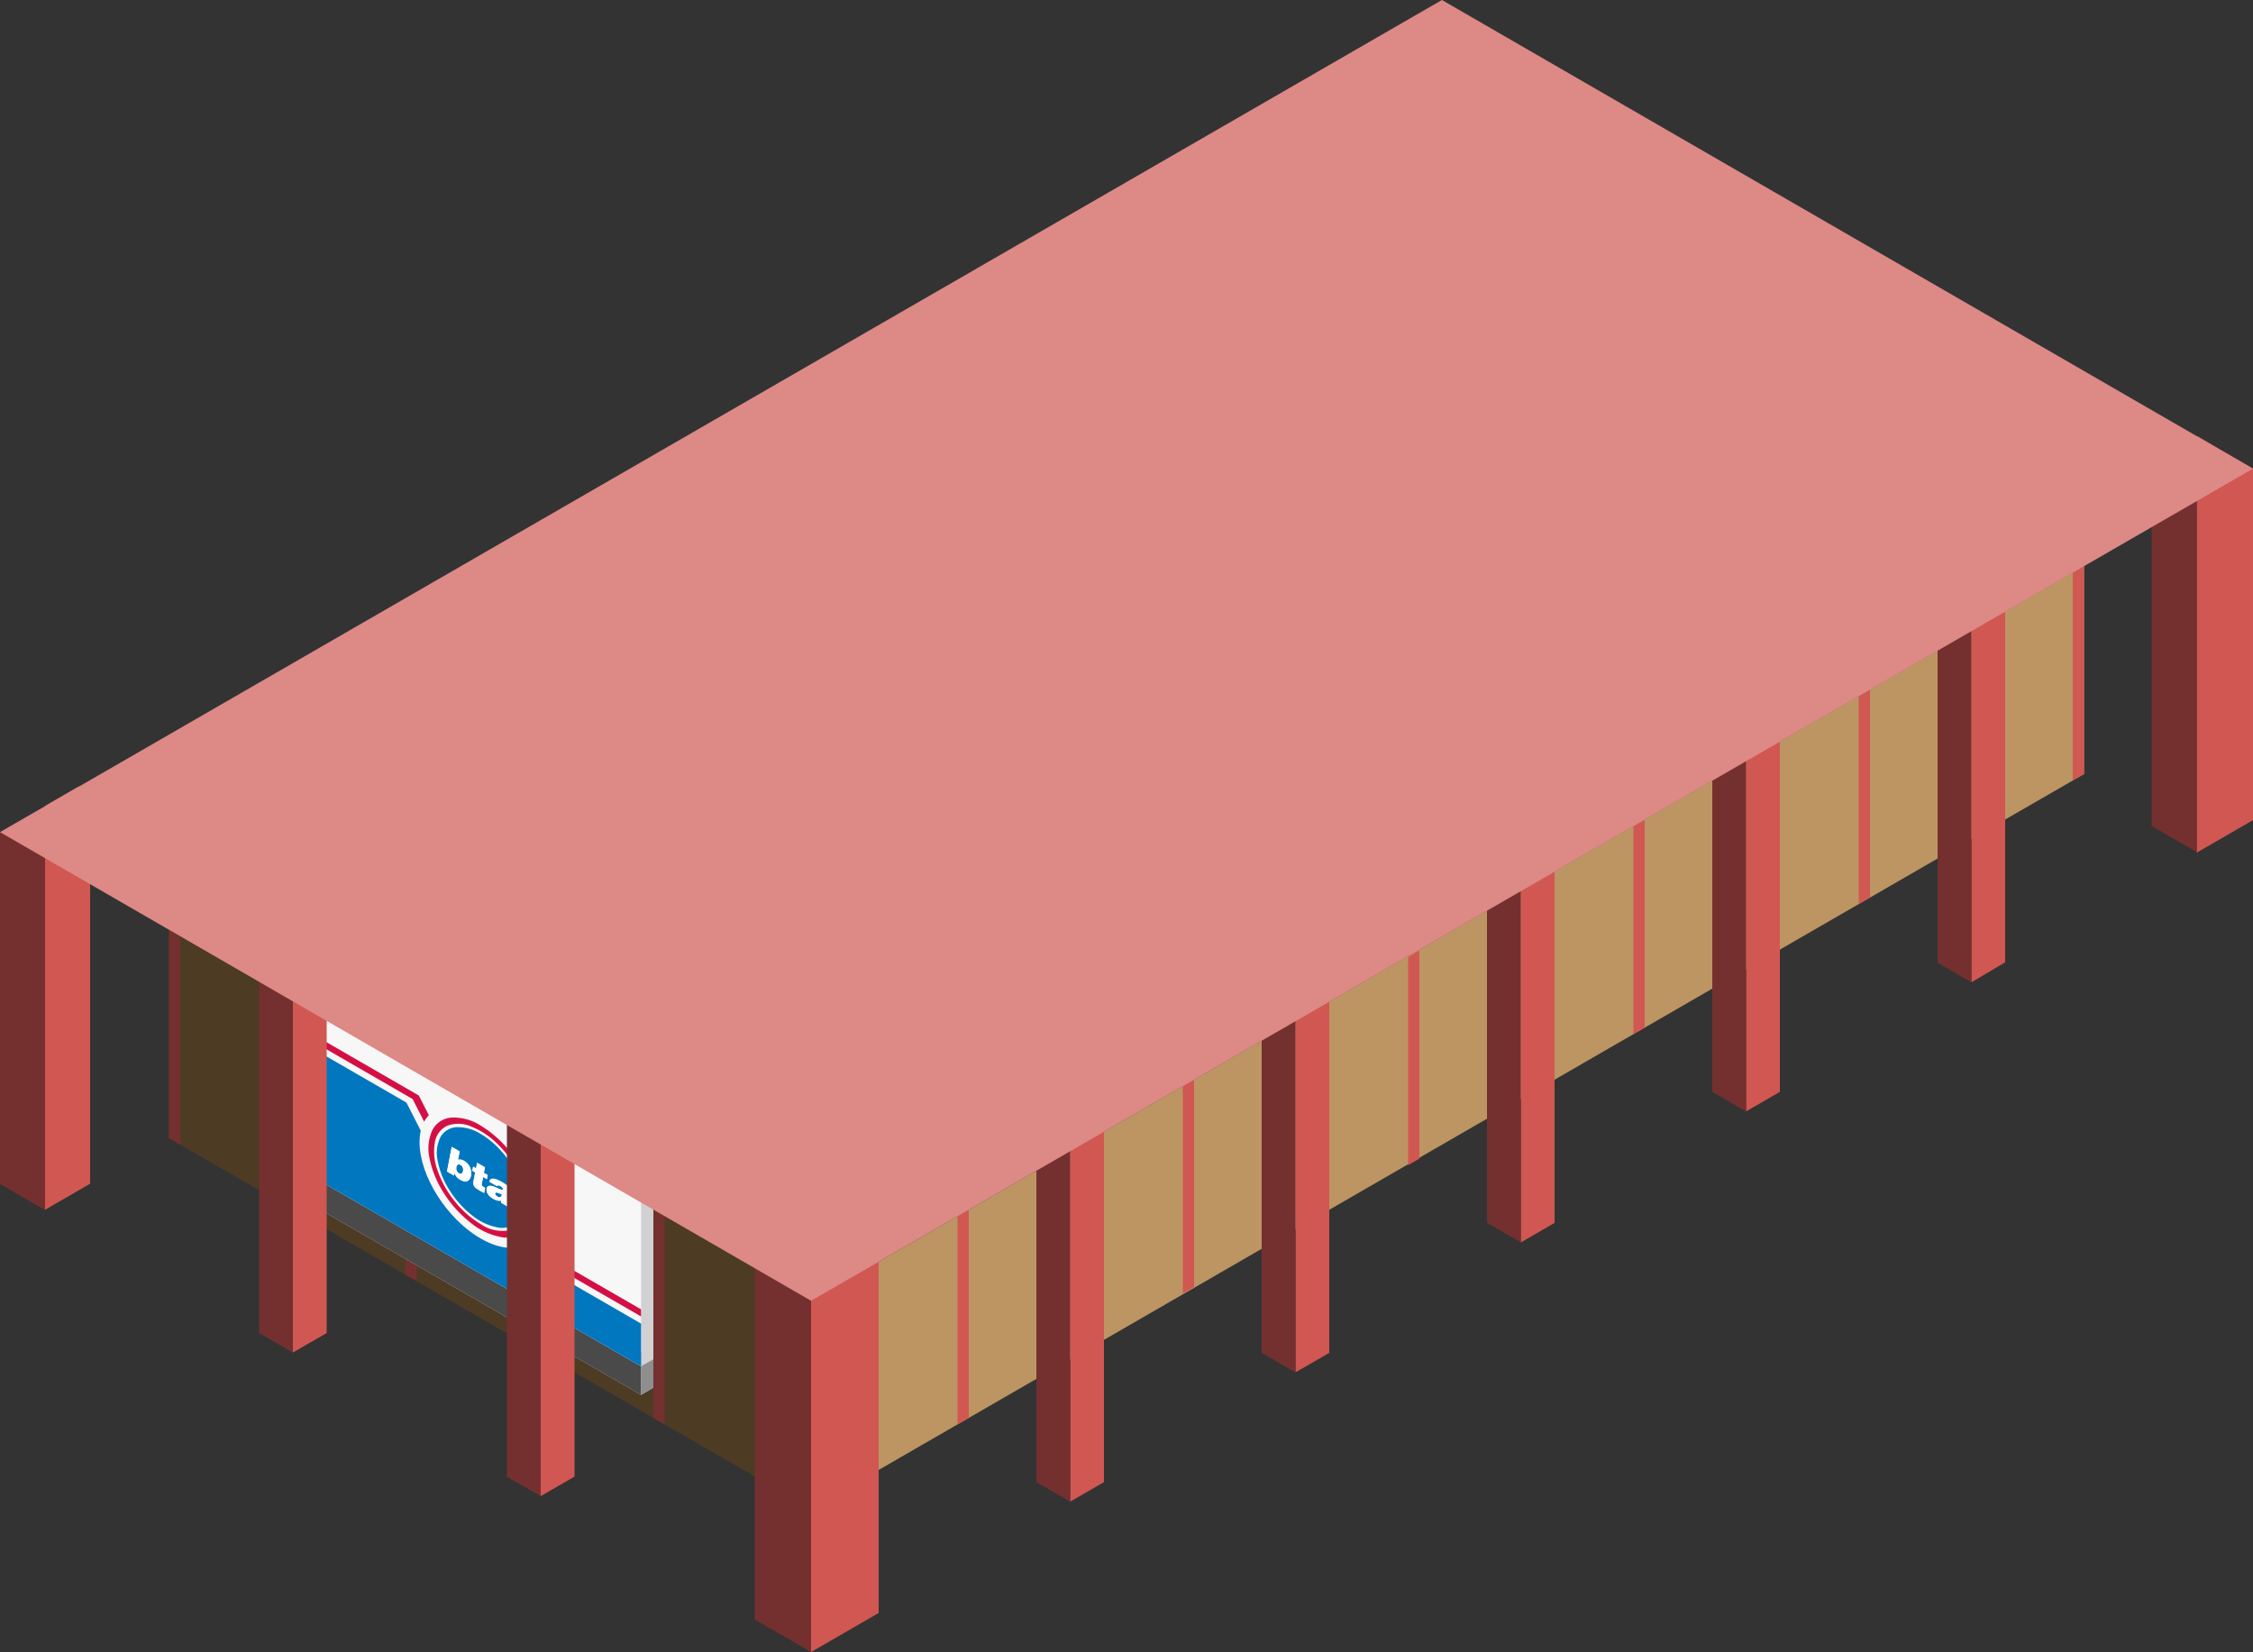 <svg id="Layer_1" data-name="Layer 1" xmlns="http://www.w3.org/2000/svg" viewBox="0 0 250 183.3">
  <rect x="0" y="0" width="250" height="183.3" fill="#333333" stroke="none"/>
  <defs>
    <style>
      .window-L-prim {
        fill: #4e3b24;
      }

      .exterior-L-prim {
        fill: #74302f;
      }

      .cls-1 {
        fill: #d1d1d1;
      }

      .cls-2 {
        fill: #4a4a4a;
      }

      .cls-3 {
        fill: #8e8e8e;
      }

      .cls-4 {
        fill: #b5b5b5;
      }

      .cls-5 {
        fill: #f7f7f7;
      }

      .cls-6 {
        fill: #0177c0;
      }

      .cls-7 {
        fill: #d31045;
      }

      .cls-8 {
        fill: #fff;
      }

      .window-R-prim {
        fill: #bc9563;
      }

      .exterior-R-prim {
        fill: #d15752;
      }

      .cls-9 {
        fill: #dc8986;
      }

      .top-prim {
        fill: #dd8986;
      }
    </style>
  </defs>
  <title>Artboard 17</title>
  <g id="root">
    <path id="Base-Window-Right" class="window-L-prim" d="M18.75,126.29V103.2L90,144.33v23.1Z"/>
    <path id="Path-26" class="exterior-L-prim" d="M46.25,142.17,45,141.45v-23.1l1.25.72Z"/>
    <g id="Group">
      <path id="Path" class="cls-1" d="M36.88,106.521l-1.37.791V134.205L71.13,154.77l1.37-.791V127.086Z"/>
      <path id="Path-2" data-name="Path" class="cls-2" d="M71.13,150.024,35.51,129.459v4.746L71.13,154.77Z"/>
      <path id="Path-3" data-name="Path" class="cls-3" d="M71.13,151.606l1.37-.791v3.164l-1.37.791Z"/>
      <path id="Path-4" data-name="Path" class="cls-2" d="M71.13,127.877v4.746L35.51,112.058v-4.746Z"/>
      <path id="Path-5" data-name="Path" class="cls-4" d="M36.88,106.521l-1.37.791,35.62,20.565,1.37-.791Z"/>
      <path id="Path-6" data-name="Path" class="cls-5" d="M71.13,130.25,35.51,109.685v21.356l35.62,20.565Z"/>
      <path id="Path-7" data-name="Path" class="cls-3" d="M71.13,130.25l1.37-.791V127.086l-1.37.791Z"/>
      <path id="Path-8" data-name="Path" class="cls-6" d="M35.51,116.804,45.1,122.34l6.85,13.447,19.18,11.073v4.746l-31.333-18.09-4.287-2.475Z"/>
      <path id="Path-9" data-name="Path" class="cls-7" d="M35.51,116.013l10.275,5.933,6.85,13.446L71.13,146.069v-.791L53.32,134.996,46.47,121.55l-10.96-6.328Z"/>
      <g id="Group-2" data-name="Group">
        <path id="Ellipse" class="cls-5" d="M46.555,126.74c0-3.734,3.031-5.015,6.765-2.859s6.765,6.937,6.765,10.671-3.031,5.015-6.765,2.859S46.555,130.474,46.555,126.74Z"/>
        <g id="Group_2-1" data-name="Group 2-1">
          <path id="Path-10" data-name="Path" class="cls-6" d="M55.216,132.345a.45.45,0,0,0-.182-.025.103.103,0,0,0-.064.033.131.131,0,0,0-.03.073v.026a.19.19,0,0,0,.016.077.319.319,0,0,0,.047.079.625.625,0,0,0,.19.155.522.522,0,0,0,.207.076.225.225,0,0,0,.15-.033.268.268,0,0,0,.096-.123.705.705,0,0,0,.048-.192,1.191,1.191,0,0,1-.246-.066C55.364,132.394,55.287,132.367,55.216,132.345Z"/>
          <path id="Path-11" data-name="Path" class="cls-6" d="M51.1,129.256a.376.376,0,0,0-.179-.059.243.243,0,0,0-.135.036.271.271,0,0,0-.093.105.472.472,0,0,0-.049.145.565.565,0,0,0-.013.071.769.769,0,0,0-.004.08.786.786,0,0,0,.015.148.608.608,0,0,0,.049.148.585.585,0,0,0,.09.137.566.566,0,0,0,.142.113.384.384,0,0,0,.186.061.209.209,0,0,0,.135-.044.321.321,0,0,0,.089-.118.725.725,0,0,0,.051-.152.815.815,0,0,0,.013-.145.699.699,0,0,0-.064-.284A.531.531,0,0,0,51.1,129.256Z"/>
          <path id="Compound_Path" data-name="Compound Path" class="cls-6" d="M53.32,125.809a4.695,4.695,0,0,0-2.687-.737,2.164,2.164,0,0,0-1.782,1.143,4.056,4.056,0,0,0-.275,2.635A9.239,9.239,0,0,0,49.9,132.091a10.943,10.943,0,0,0,2.477,2.754,6.419,6.419,0,0,0,2.795,1.338,2.506,2.506,0,0,0,2.171-.528,2.922,2.922,0,0,0,.815-2.217,6.603,6.603,0,0,0-.368-2.064A10.06,10.06,0,0,0,56.74,129.2a11.237,11.237,0,0,0-1.569-1.955,9.196,9.196,0,0,0-1.851-1.437Zm-1.05,4.6a1.234,1.234,0,0,1-.135.383.582.582,0,0,1-.241.237.6.6,0,0,1-.354.049,1.336,1.336,0,0,1-.477-.182,1.383,1.383,0,0,1-.418-.349,1.177,1.177,0,0,1-.198-.383l-.009-.005-.05.283-.79-.456.528-2.736.878.507-.186.944a.619.619,0,0,1,.325-.032,1.113,1.113,0,0,1,.363.142,1.544,1.544,0,0,1,.329.256,1.638,1.638,0,0,1,.249.326,1.589,1.589,0,0,1,.156.371,1.446,1.446,0,0,1,.055.395,1.262,1.262,0,0,1-.025.252Zm1.453,1.958c-.098-.051-.189-.099-.272-.145s-.16-.088-.23-.128c-.111-.064-.223-.134-.333-.212a1.168,1.168,0,0,1-.215-.192.612.612,0,0,1-.115-.195.694.694,0,0,1-.033-.222,1.455,1.455,0,0,1,.01-.165c.007-.06.018-.123.032-.191l.16-.832-.313-.18.085-.458.325.187.122-.618.866.5-.122.618.422.244-.084.458-.422-.244-.14.725c-.005.022-.01.043-.013.063a.358.358,0,0,0-.004.055.164.164,0,0,0,.01.07.289.289,0,0,0,.041.074.689.689,0,0,0,.19.144l.139.081Zm2.97.127c-.008.054-.017.11-.029.167l-.183.962-.055.303-.815-.471-.004-.246a.834.834,0,0,1-.438-.007,2.116,2.116,0,0,1-.472-.209,2.002,2.002,0,0,1-.275-.191,1.426,1.426,0,0,1-.226-.233,1.154,1.154,0,0,1-.152-.26.706.706,0,0,1-.057-.279.664.664,0,0,1,.013-.127.362.362,0,0,1,.19-.294.576.576,0,0,1,.34-.024,1.944,1.944,0,0,1,.409.134q.215.096.401.179a1.988,1.988,0,0,0,.313.116.127.127,0,0,0,.096.003.091.091,0,0,0,.05-.069l.002-.014a.027.027,0,0,0,.002-.014.13.13,0,0,0-.006-.049.219.219,0,0,0-.024-.051.443.443,0,0,0-.072-.087.825.825,0,0,0-.089-.073c-.026-.019-.053-.036-.078-.052-.035-.02-.069-.037-.102-.053a.306.306,0,0,0-.102-.029.175.175,0,0,0-.089.016.121.121,0,0,0-.059.084l-.871-.503a.46.46,0,0,1,.122-.254.362.362,0,0,1,.259-.09,1.233,1.233,0,0,1,.411.088,3.878,3.878,0,0,1,.584.284,4.436,4.436,0,0,1,.507.334,1.86,1.86,0,0,1,.311.3.915.915,0,0,1,.157.278.858.858,0,0,1,.044.269,1.291,1.291,0,0,1-.011.163Zm.209,1.766a.389.389,0,0,1-.103-.091.404.404,0,0,1-.069-.123.219.219,0,0,1-.01-.113.088.088,0,0,1,.051-.066.128.128,0,0,1,.095.004.316.316,0,0,1,.107.072.433.433,0,0,1,.083.117.288.288,0,0,1,.031.121.099.099,0,0,1-.054.099.152.152,0,0,1-.131-.021Z"/>
          <path id="Path-12" data-name="Path" class="cls-6" d="M56.902,133.975a.097.097,0,0,0-.055-.015.042.042,0,0,0-.036.023.08.08,0,0,0-.006.054.182.182,0,0,0,.027.066.218.218,0,0,0,.05.057.129.129,0,0,0,.057.027.051.051,0,0,0,.044-.01.063.063,0,0,0,.016-.045.169.169,0,0,0-.029-.087.209.209,0,0,0-.07-.069Z"/>
          <path id="Compound_Path-2" data-name="Compound Path" class="cls-7" d="M53.32,124.879a5.597,5.597,0,0,0-3.204-.878,2.58,2.58,0,0,0-2.124,1.362,4.841,4.841,0,0,0-.328,3.143,11.016,11.016,0,0,0,1.579,3.864,13.04,13.04,0,0,0,2.953,3.283,7.654,7.654,0,0,0,3.332,1.596,2.988,2.988,0,0,0,2.588-.63,3.482,3.482,0,0,0,.972-2.642,9.909,9.909,0,0,0-1.691-5.053,12.391,12.391,0,0,0-4.076-4.044Zm0,10.927a10.534,10.534,0,0,1-2.866-2.525,11.281,11.281,0,0,1-1.901-3.413,6.018,6.018,0,0,1-.294-3.15,2.451,2.451,0,0,1,1.412-1.826,3.573,3.573,0,0,1,2.642.113,8.818,8.818,0,0,1,2.981,2.015,11.926,11.926,0,0,1,2.316,3.238,7.974,7.974,0,0,1,.87,3.369,2.774,2.774,0,0,1-1.513,2.773,4.228,4.228,0,0,1-3.647-.592Z"/>
          <path id="Compound_Path-3" data-name="Compound Path" class="cls-8" d="M52.084,129.392a1.638,1.638,0,0,0-.249-.326,1.544,1.544,0,0,0-.329-.256,1.113,1.113,0,0,0-.363-.142.619.619,0,0,0-.325.032l.186-.944-.878-.507-.528,2.736.79.456.05-.283.009.005a1.182,1.182,0,0,0,.198.383,1.383,1.383,0,0,0,.418.349,1.336,1.336,0,0,0,.477.182.6.6,0,0,0,.354-.049.582.582,0,0,0,.241-.237,1.218,1.218,0,0,0,.135-.383,1.262,1.262,0,0,0,.025-.252,1.446,1.446,0,0,0-.055-.395A1.589,1.589,0,0,0,52.084,129.392Zm-.701.535a.725.725,0,0,1-.051.152.321.321,0,0,1-.089.118.209.209,0,0,1-.135.044.384.384,0,0,1-.186-.061.566.566,0,0,1-.142-.113.585.585,0,0,1-.09-.137.608.608,0,0,1-.049-.148.786.786,0,0,1-.015-.148.752.752,0,0,1,.004-.08.557.557,0,0,1,.013-.071.472.472,0,0,1,.049-.145.271.271,0,0,1,.093-.105.243.243,0,0,1,.135-.036.376.376,0,0,1,.179.059.528.528,0,0,1,.232.242.697.697,0,0,1,.064.284.815.815,0,0,1-.013.145Z"/>
          <path id="Path-13" data-name="Path" class="cls-8" d="M53.499,131.578a.3.3,0,0,1-.041-.074.164.164,0,0,1-.01-.07.354.354,0,0,1,.004-.055c.003-.02.007-.041.013-.063l.14-.725.422.244.084-.458-.422-.244.122-.618-.866-.5-.122.618-.325-.187-.085.458.313.18-.16.832c-.014.068-.025.132-.032.191a1.455,1.455,0,0,0-.01.165.694.694,0,0,0,.033.222.612.612,0,0,0,.115.195,1.168,1.168,0,0,0,.215.192c.11.078.222.148.333.212q.106.061.23.128c.083.045.174.094.272.145l.106-.564-.139-.081a.689.689,0,0,1-.19-.144Z"/>
          <path id="Compound_Path-4" data-name="Compound Path" class="cls-8" d="M56.503,131.783a1.86,1.86,0,0,0-.311-.3,4.436,4.436,0,0,0-.507-.334,3.878,3.878,0,0,0-.584-.284,1.233,1.233,0,0,0-.411-.088.364.364,0,0,0-.259.09.463.463,0,0,0-.122.254l.871.503a.121.121,0,0,1,.059-.084.175.175,0,0,1,.089-.016.306.306,0,0,1,.102.029c.034.015.068.033.102.053.026.016.052.033.078.052a.825.825,0,0,1,.089.073.443.443,0,0,1,.072.087.219.219,0,0,1,.024.051.13.13,0,0,1,.006.049.027.027,0,0,1-.002.014l-.002.014a.091.091,0,0,1-.05.069.127.127,0,0,1-.096-.003,1.988,1.988,0,0,1-.313-.116q-.185-.083-.401-.179a1.944,1.944,0,0,0-.409-.134.576.576,0,0,0-.34.024.362.362,0,0,0-.19.294.664.664,0,0,0-.013.127.706.706,0,0,0,.057.279,1.154,1.154,0,0,0,.152.26,1.426,1.426,0,0,0,.226.233,2.002,2.002,0,0,0,.275.191,2.116,2.116,0,0,0,.472.209.834.834,0,0,0,.438.007l.004.246.815.471.055-.303.183-.962c.012-.057.021-.112.029-.167a1.291,1.291,0,0,0,.011-.163.858.858,0,0,0-.044-.269.915.915,0,0,0-.157-.278Zm-.858.9a.268.268,0,0,1-.096.123.222.222,0,0,1-.15.033.522.522,0,0,1-.207-.076.625.625,0,0,1-.19-.155.338.338,0,0,1-.047-.079.198.198,0,0,1-.016-.077v-.026a.129.129,0,0,1,.03-.073.1.1,0,0,1,.064-.033.458.458,0,0,1,.182.025c.071.022.148.049.231.081a1.158,1.158,0,0,0,.246.066.704.704,0,0,1-.048.192Z"/>
          <path id="Compound_Path-5" data-name="Compound Path" class="cls-8" d="M56.902,133.888a.179.179,0,0,0-.103-.029.083.083,0,0,0-.069.044.159.159,0,0,0-.01.101.346.346,0,0,0,.051.124.407.407,0,0,0,.095.106.247.247,0,0,0,.107.051.096.096,0,0,0,.083-.02.113.113,0,0,0,.031-.085.315.315,0,0,0-.054-.163.395.395,0,0,0-.131-.13Zm0,.284a.186.186,0,0,1-.055-.048.2.2,0,0,1-.036-.065.113.113,0,0,1-.006-.06.046.046,0,0,1,.027-.035.07.07,0,0,1,.05.002.165.165,0,0,1,.057.039.227.227,0,0,1,.044.062.16.16,0,0,1,.016.064.053.053,0,0,1-.029.053.081.081,0,0,1-.07-.011Z"/>
        </g>
      </g>
    </g>
    <path id="Base-Window-Left" class="window-R-prim" d="M90,167.43,231.25,85.88V62.78L90,144.33Z"/>
    <path id="Path-14" data-name="Path" class="exterior-L-prim" d="M5,89.49,0,92.37v39l5,2.89Z"/>
    <path id="Path-2-2" data-name="Path-2" class="exterior-R-prim" d="M243.75,48.35,250,52V91l-6.25,3.61Z"/>
    <path id="Path-3-2" data-name="Path-3" class="exterior-R-prim" d="M218.75,67.11,222.5,65v41.77L218.75,109Z"/>
    <path id="Path-4-2" data-name="Path-4" class="exterior-R-prim" d="M193.75,81.46l3.75-2.08v41.77l-3.75,2.17Z"/>
    <path id="Path-5-2" data-name="Path-5" class="exterior-R-prim" d="M168.75,96l3.75-2.08v41.77l-3.75,2.17Z"/>
    <path id="Path-6-2" data-name="Path-6" class="exterior-R-prim" d="M143.75,110.41l3.75-2.07v41.77l-3.75,2.16Z"/>
    <path id="Path-7-2" data-name="Path-7" class="exterior-R-prim" d="M118.75,124.76l3.75-2.08v41.77l-3.75,2.17Z"/>
    <path id="Path-8-2" data-name="Path-8" class="exterior-L-prim" d="M90,141.45l-6.25-3.61V179.7L90,183.3Z"/>
    <path id="Path-9-2" data-name="Path-9" class="exterior-L-prim" d="M60,124.13,56.25,122v41.86L60,166Z"/>
    <path id="Path-10-2" data-name="Path-10" class="exterior-L-prim" d="M32.5,108.22l-3.75-2.17v41.86l3.75,2.16Z"/>
    <path id="Path-11-2" data-name="Path-11" class="exterior-R-prim" d="M5,134.23l5-2.89V95.26L5,92.37Z"/>
    <path id="Path-12-2" data-name="Path-12" class="exterior-L-prim" d="M243.75,94.54l-5-2.89V55.57l5-2.89Z"/>
    <path id="Path-13-2" data-name="Path-13" class="exterior-L-prim" d="M218.75,109,215,106.81V69.28l3.75-2.17Z"/>
    <path id="Path-14-2" data-name="Path-14" class="exterior-L-prim" d="M193.75,123.32,190,121.15V83.62l3.75-2.16Z"/>
    <path id="Path-15" class="exterior-L-prim" d="M168.75,137.84,165,135.67V98.15L168.75,96Z"/>
    <path id="Path-16" class="exterior-L-prim" d="M143.75,152.27,140,150.11V112.58l3.75-2.17Z"/>
    <path id="Path-17" class="exterior-L-prim" d="M118.75,166.62,115,164.45V126.93l3.75-2.17Z"/>
    <path id="Path-18" class="exterior-R-prim" d="M90,183.3l7.5-4.33V137.12L90,141.45Z"/>
    <path id="Path-19" class="exterior-R-prim" d="M60,166l3.75-2.16V126.29L60,124.13Z"/>
    <path id="Path-20" class="exterior-R-prim" d="M32.5,150.07l3.75-2.16V110.38l-3.75-2.16Z"/>
    <path id="Path-21" class="exterior-R-prim" d="M181.25,114.74l1.25-.72V90.93l-1.25.72Z"/>
    <path id="Path-22" class="exterior-R-prim" d="M131.25,143.51l1.25-.72v-23.1l-1.25.73Z"/>
    <path id="Path-23" class="exterior-R-prim" d="M156.25,129.28l1.25-.72v-23.1l-1.25.73Z"/>
    <path id="Path-24" class="exterior-R-prim" d="M106.25,158.05l1.25-.73V134.23l-1.25.72Z"/>
    <path id="Path-25" class="exterior-L-prim" d="M73.75,158.05l-1.25-.73V134.23l1.25.72Z"/>
    <path id="Path-27" class="exterior-L-prim" d="M20,127l-1.25-.72V103.2l1.25.72Z"/>
    <path id="Path-28" class="exterior-R-prim" d="M206.25,100.31l1.25-.72V76.49l-1.25.73Z"/>
    <path id="Path-29" class="exterior-R-prim" d="M230,86.6l1.25-.72V62.78L230,63.5Z"/>
    <g id="Group-2-2" data-name="Group-2">
      <path id="Path-30" class="cls-9" d="M83.75,130.56,63.75,119,60,121.18l23.75,13.71Z"/>
      <path id="Path-31" class="cls-9" d="M56.25,114.69l-20-11.55-3.75,2.17L56.25,119Z"/>
      <path id="Path-32" class="cls-9" d="M28.75,98.81l-20-11.55L5,89.43l23.75,13.71Z"/>
    </g>
    <g id="Group-3">
      <path id="Path-33" class="cls-9" d="M97.5,129.9,115,119.8l3.75,2.16L97.5,134.23Z"/>
      <path id="Path-34" class="cls-9" d="M122.5,115.47,140,105.36l3.75,2.17L122.5,119.8Z"/>
      <path id="Path-35" class="cls-9" d="M147.5,101,165,90.93l3.75,2.16L147.5,105.36Z"/>
      <path id="Path-36" class="cls-9" d="M172.5,86.6,190,76.49l3.75,2.17L172.5,90.93Z"/>
      <path id="Path-37" class="cls-9" d="M197.5,72.16,215,62.06l3.75,2.17L197.5,76.49Z"/>
      <path id="Path-38" class="cls-9" d="M222.5,57.73,240,47.63l3.75,2.16L222.5,62.06Z"/>
    </g>
    <path id="anchor_0_144.33_250" class="top-prim" d="M90,144.33l-90-52L160,0l90,52Z"/>
  </g>
</svg>
